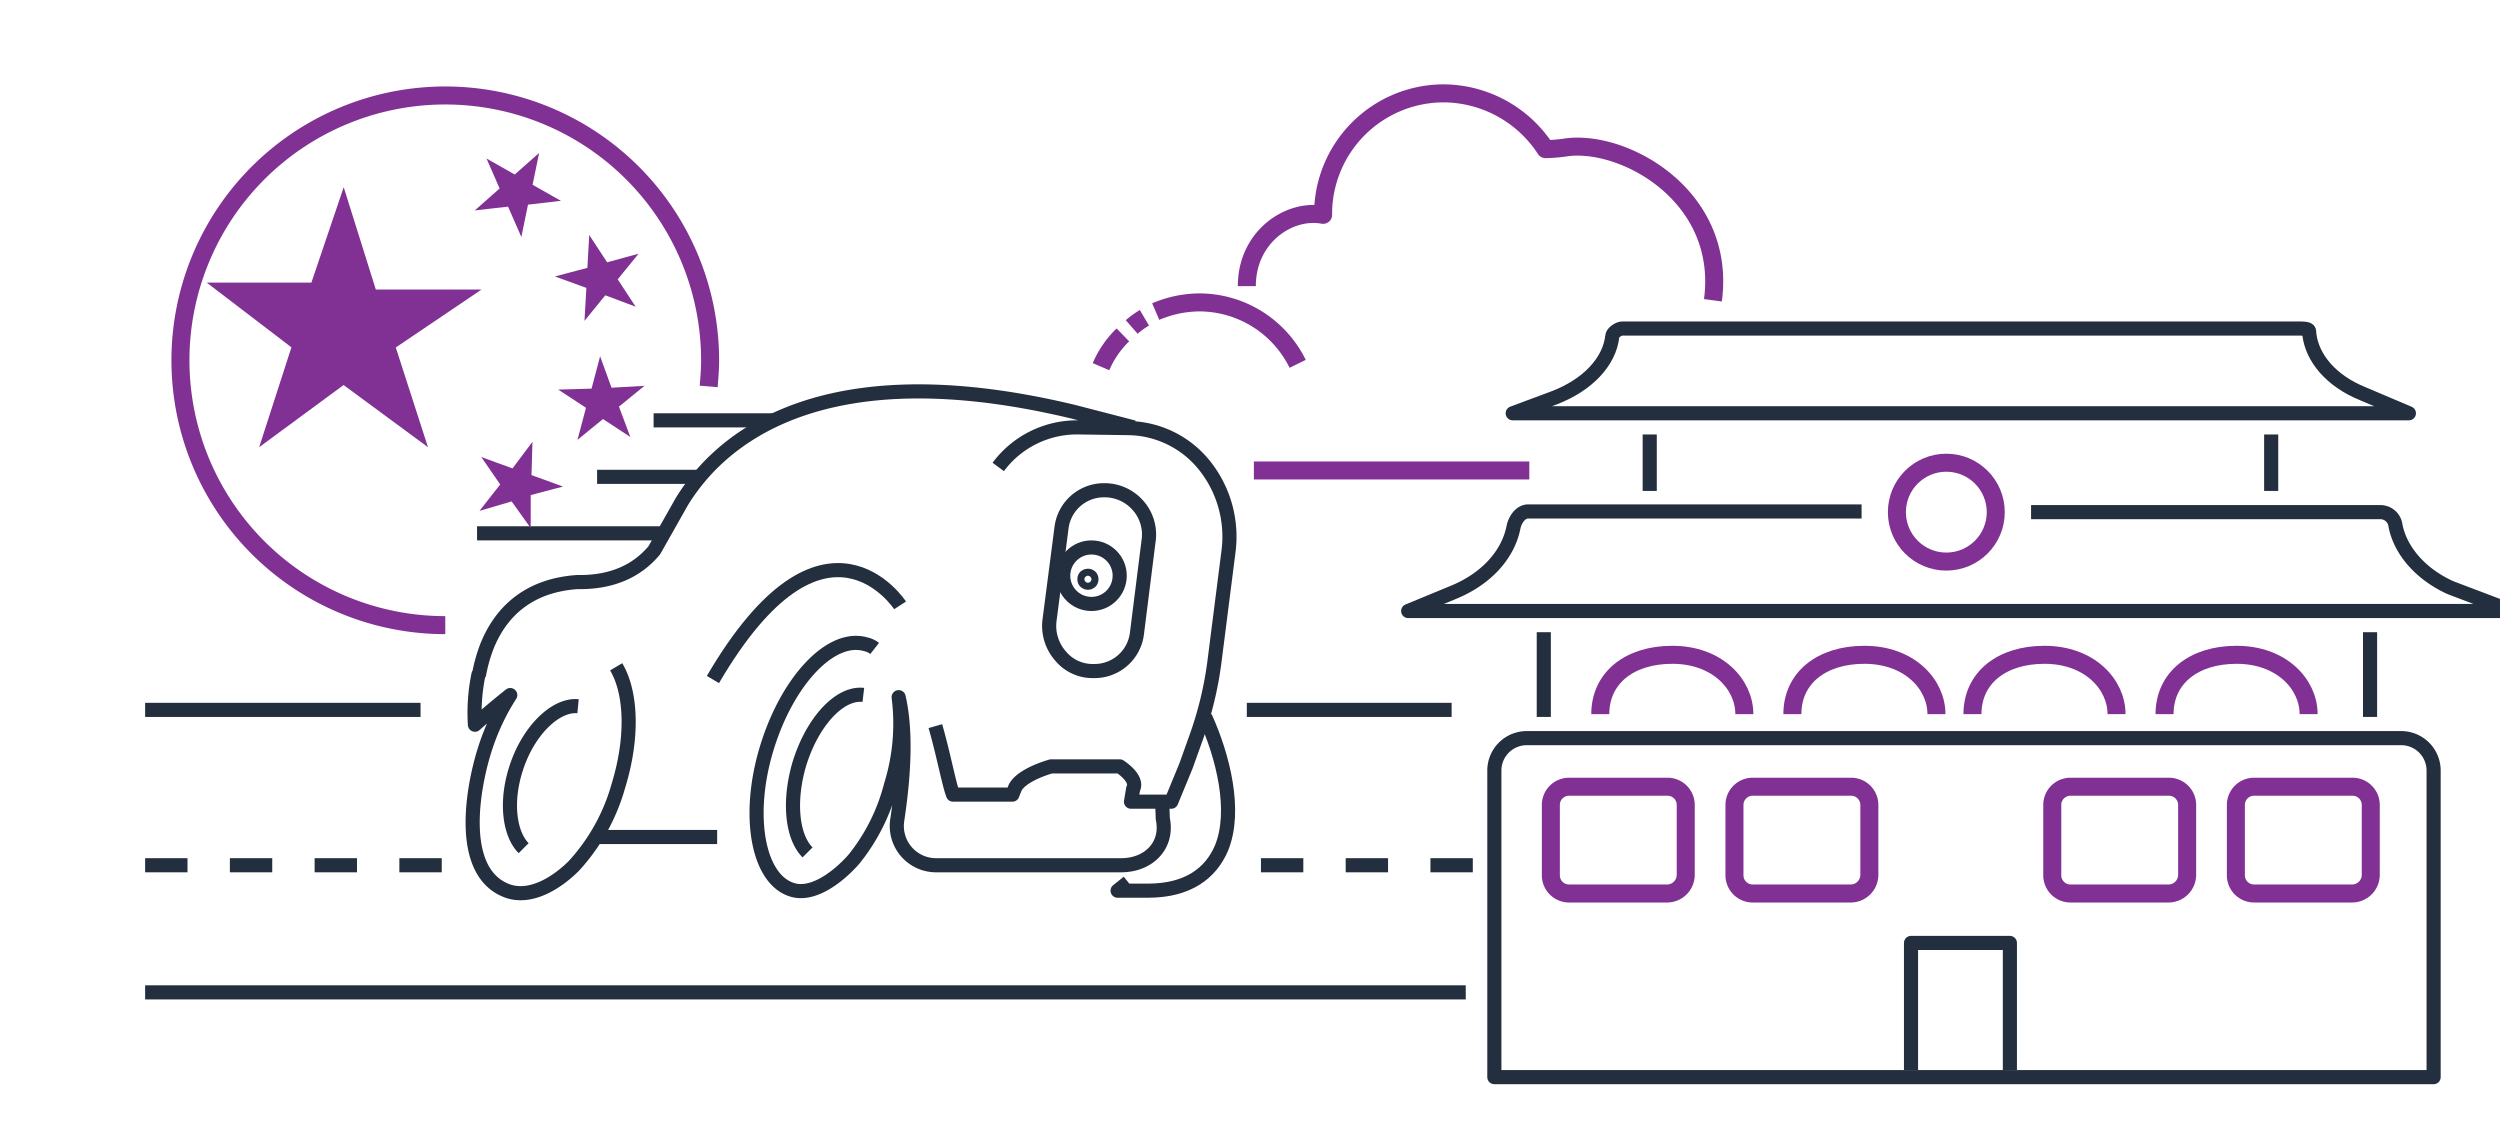 <svg xmlns="http://www.w3.org/2000/svg" width="354" height="160" viewBox="0 0 354 160"><title>Shanghai Sudu</title><line x1="20.55" y1="140.52" x2="207.55" y2="140.52" style="fill:none;stroke:#232f3e;stroke-miterlimit:10;stroke-width:2px"/><line x1="178.55" y1="122.52" x2="209.55" y2="122.52" style="fill:none;stroke:#232f3e;stroke-miterlimit:10;stroke-width:2px;stroke-dasharray:6,6"/><line x1="20.55" y1="122.52" x2="62.55" y2="122.52" style="fill:none;stroke:#232f3e;stroke-miterlimit:10;stroke-width:2px;stroke-dasharray:6,6"/><line x1="20.55" y1="100.52" x2="59.55" y2="100.52" style="fill:none;stroke:#232f3e;stroke-miterlimit:10;stroke-width:2px"/><line x1="176.55" y1="100.52" x2="205.55" y2="100.52" style="fill:none;stroke:#232f3e;stroke-miterlimit:10;stroke-width:2px"/><circle cx="154.05" cy="82.02" r="0.5" style="fill:none;stroke:#232f3e;stroke-linejoin:round;stroke-width:2px"/><line x1="109.55" y1="59.52" x2="92.55" y2="59.52" style="fill:none;stroke:#232f3e;stroke-miterlimit:10;stroke-width:2px"/><line x1="99.55" y1="67.52" x2="84.55" y2="67.52" style="fill:none;stroke:#232f3e;stroke-miterlimit:10;stroke-width:2px"/><line x1="93.55" y1="75.52" x2="67.55" y2="75.52" style="fill:none;stroke:#232f3e;stroke-miterlimit:10;stroke-width:2px"/><path d="M123.85,91.82a3.1,3.1,0,0,0-1.3-.6c-4.9-1.4-11.1,5.2-14,14.8s-1.2,18.6,3.7,20c3.1.9,6.8-2.2,8.7-4.4a27.55,27.55,0,0,0,5.2-10.4,29.39,29.39,0,0,0,1.1-12.5c.9,3.9,1,9.5-.2,17.4a5.56,5.56,0,0,0,5.5,6.4h26.2c3.9,0,6.7-2.8,5.9-6.6l-.1-2.9m-4-52.5-8.5-2.2c-38.6-9.3-51.5,6.2-55.5,12.7l-3.9,6.9c-2,2.4-5.3,4.6-10.9,4.5-7.3.5-11,4.6-12.8,9.1a21.88,21.88,0,0,0-1.1,3.9l-.1.1a26.79,26.79,0,0,0-.5,7.1c1.8-1.6,3.5-3,5-4.2a32.23,32.23,0,0,0-3.6,7.7c-1.7,5.3-3.9,17.3,3.1,20,3.4,1.3,7.2-1.2,9.5-3.5a27.85,27.85,0,0,0,6.3-11.3c2.1-6.8,1.9-13.2-.3-16.9m45.2,8.4c1.2,4.2,1.9,8.1,2.5,9.7v0h8.4l.4-1c1-1.9,5.1-3,5.1-3h9.7s2.7,1.7,1.9,3.2l-.3,1.8h5.7l2.1-5.1,1.5-4.2a50.94,50.94,0,0,0,2.5-10.4l2-15.7a16.16,16.16,0,0,0-3.3-12.1,14.06,14.06,0,0,0-10.7-5.4h-.1l-7.1-.1a13.89,13.89,0,0,0-11.4,5.6M81.85,100c-3.2-.3-7.1,3.5-8.8,8.9-1.5,4.7-.9,9.2,1.1,11.2m48.1-21.7c-3.4-.4-7.3,3.9-9.1,9.9-1.5,5.2-1,10.2,1.2,12.4m48.3-44.2L161,89.62a6.05,6.05,0,0,1-6,5.4h-.2a5.88,5.88,0,0,1-4.6-2.1,6.46,6.46,0,0,1-1.6-5l1.7-13.1a6.05,6.05,0,0,1,6-5.4,6.29,6.29,0,0,1,4.8,2.1A6.21,6.21,0,0,1,162.65,76.52Z" style="fill:none;stroke:#232f3e;stroke-linejoin:round;stroke-width:2px"/><path d="M159.75,124.92l-1.5,1.2h4.3c5.7,0,8.9-2.5,10.4-6,2.2-5.3.2-13.1-2.3-18.6" style="fill:none;stroke:#232f3e;stroke-linejoin:round;stroke-width:2px"/><path d="M127.45,85.72s-10.7-16.5-26.5,10.5" style="fill:none;stroke:#232f3e;stroke-linejoin:round;stroke-width:2px"/><line x1="84.55" y1="118.52" x2="101.55" y2="118.52" style="fill:none;stroke:#232f3e;stroke-linejoin:round;stroke-width:2px"/><circle cx="154.55" cy="81.52" r="4" style="fill:none;stroke:#232f3e;stroke-linejoin:round;stroke-width:2px"/><line x1="177.55" y1="66.62" x2="216.55" y2="66.62" style="fill:none;stroke:#813194;stroke-linejoin:round;stroke-width:2.551px"/><path d="M159,47.42a13.94,13.94,0,0,0-3.1,4.5" style="fill:none;stroke:#813194;stroke-linejoin:round;stroke-width:2.551px"/><path d="M162.05,45a11.8,11.8,0,0,0-1.8,1.3" style="fill:none;stroke:#813194;stroke-linejoin:round;stroke-width:2.551px"/><path d="M183.75,51.52a15.55,15.55,0,0,0-13.9-8.7,16,16,0,0,0-6.2,1.3" style="fill:none;stroke:#813194;stroke-linejoin:round;stroke-width:2.551px"/><path d="M242.55,42.52c2-15-13-23-21.1-21.6a24.62,24.62,0,0,1-2.6.2,17.34,17.34,0,0,0-14.4-7.9,17.09,17.09,0,0,0-17.1,17.1v.1c-4.8-.9-10.8,3.1-10.8,10.1" style="fill:none;stroke:#813194;stroke-linejoin:round;stroke-width:2.551px"/><path d="M48.65,28.12l-4.2,12.4H30.75L41.85,49l-4.2,13,11-8.1,11,8.1-4.2-13,11.1-7.5H52.85Z" style="fill:#813194;stroke:#813194;stroke-miterlimit:10;fill-rule:evenodd"/><polygon points="72.25 28.72 73.65 31.92 74.35 28.52 77.85 28.12 74.85 26.42 75.55 23.02 72.95 25.32 69.95 23.62 71.35 26.82 68.75 29.12 72.25 28.72" style="fill:#813194;stroke:#813194;stroke-miterlimit:10;fill-rule:evenodd"/><polygon points="83.35 43.92 85.55 41.22 88.75 42.42 86.85 39.52 89.05 36.82 85.75 37.72 83.85 34.82 83.65 38.32 80.25 39.22 83.55 40.42 83.35 43.92" style="fill:#813194;stroke:#813194;stroke-miterlimit:10;fill-rule:evenodd"/><polygon points="89.75 55.22 86.25 55.42 85.05 52.12 84.15 55.52 80.65 55.62 83.55 57.52 82.65 60.92 85.35 58.72 88.25 60.62 87.05 57.42 89.75 55.22" style="fill:#813194;stroke:#813194;stroke-miterlimit:10;fill-rule:evenodd"/><polygon points="74.85 64.12 72.75 66.92 69.45 65.72 71.45 68.62 69.25 71.42 72.65 70.42 74.65 73.22 74.65 69.72 78.05 68.82 74.75 67.62 74.85 64.12" style="fill:#813194;stroke:#813194;stroke-miterlimit:10;fill-rule:evenodd"/><path d="M100.35,54.72c.1-1.2.2-2.5.2-3.7a37.5,37.5,0,1,0-37.5,37.5" style="fill:none;stroke:#813194;stroke-linejoin:round;stroke-width:2.551px"/><line x1="335.6" y1="101.52" x2="335.6" y2="89.52" style="fill:none;stroke:#232f3e;stroke-linejoin:round;stroke-width:2px"/><line x1="218.6" y1="89.52" x2="218.6" y2="101.52" style="fill:none;stroke:#232f3e;stroke-linejoin:round;stroke-width:2px"/><line x1="321.6" y1="69.52" x2="321.6" y2="61.52" style="fill:none;stroke:#232f3e;stroke-linejoin:round;stroke-width:2px"/><line x1="233.6" y1="61.52" x2="233.6" y2="69.52" style="fill:none;stroke:#232f3e;stroke-linejoin:round;stroke-width:2px"/><path d="M247,101.12c0-4.2-3.8-8.4-10.2-8.4-6.1,0-10.2,3.3-10.2,8.4" style="fill:none;stroke:#813194;stroke-linejoin:round;stroke-width:2.551px"/><path d="M274.2,101.12c0-4.2-3.8-8.4-10.2-8.4-6.1,0-10.2,3.3-10.2,8.4" style="fill:none;stroke:#813194;stroke-linejoin:round;stroke-width:2.551px"/><path d="M344.6,152.52h-133v-43.4a4.59,4.59,0,0,1,4.6-4.6H340a4.59,4.59,0,0,1,4.6,4.6v43.4Z" style="fill:none;stroke:#232f3e;stroke-linejoin:round;stroke-width:2px"/><path d="M236.1,126.52H222.2a2.58,2.58,0,0,1-2.6-2.6V114a2.58,2.58,0,0,1,2.6-2.6h13.9a2.58,2.58,0,0,1,2.6,2.6v9.9A2.65,2.65,0,0,1,236.1,126.52Z" style="fill:none;stroke:#813194;stroke-linejoin:round;stroke-width:2.551px"/><path d="M262.1,126.52H248.2a2.58,2.58,0,0,1-2.6-2.6V114a2.58,2.58,0,0,1,2.6-2.6h13.9a2.58,2.58,0,0,1,2.6,2.6v9.9A2.65,2.65,0,0,1,262.1,126.52Z" style="fill:none;stroke:#813194;stroke-linejoin:round;stroke-width:2.551px"/><path d="M307.1,126.52H293.2a2.58,2.58,0,0,1-2.6-2.6V114a2.58,2.58,0,0,1,2.6-2.6h13.9a2.58,2.58,0,0,1,2.6,2.6v9.9A2.65,2.65,0,0,1,307.1,126.52Z" style="fill:none;stroke:#813194;stroke-linejoin:round;stroke-width:2.551px"/><path d="M333.1,126.52H319.2a2.58,2.58,0,0,1-2.6-2.6V114a2.58,2.58,0,0,1,2.6-2.6h13.9a2.58,2.58,0,0,1,2.6,2.6v9.9A2.65,2.65,0,0,1,333.1,126.52Z" style="fill:none;stroke:#813194;stroke-linejoin:round;stroke-width:2.551px"/><polyline points="284.6 151.52 284.6 133.52 270.6 133.52 270.6 151.52" style="fill:none;stroke:#232f3e;stroke-linejoin:round;stroke-width:2px"/><path d="M287.6,72.52h49.5a2.15,2.15,0,0,1,2.1,1.9c.7,3.6,3.6,6.9,7.8,8.8l8.7,3.3H199.4l6.3-2.6c4.7-1.9,7.8-5.3,8.6-9.2.2-1.1,1-2.3,2.1-2.3h47.2" style="fill:none;stroke:#232f3e;stroke-linejoin:round;stroke-width:2px"/><circle cx="275.6" cy="72.52" r="7" style="fill:none;stroke:#813194;stroke-linejoin:round;stroke-width:2.551px"/><path d="M325.6,46.52c1.7,0,1.3.3,1.4.8.4,3.4,3.1,6.6,7.5,8.4l6.6,2.8H214.2l5.9-2.2c4.7-1.8,7.8-5.1,8.2-8.7,0-.5.9-1.1,1.4-1.1Z" style="fill:none;stroke:#232f3e;stroke-linejoin:round;stroke-width:2px"/><path d="M299.7,101.12c0-4.2-3.8-8.4-10.2-8.4-6.1,0-10.2,3.3-10.2,8.4" style="fill:none;stroke:#813194;stroke-linejoin:round;stroke-width:2.551px"/><path d="M326.9,101.12c0-4.2-3.8-8.4-10.2-8.4-6.1,0-10.2,3.3-10.2,8.4" style="fill:none;stroke:#813194;stroke-linejoin:round;stroke-width:2.551px"/></svg>